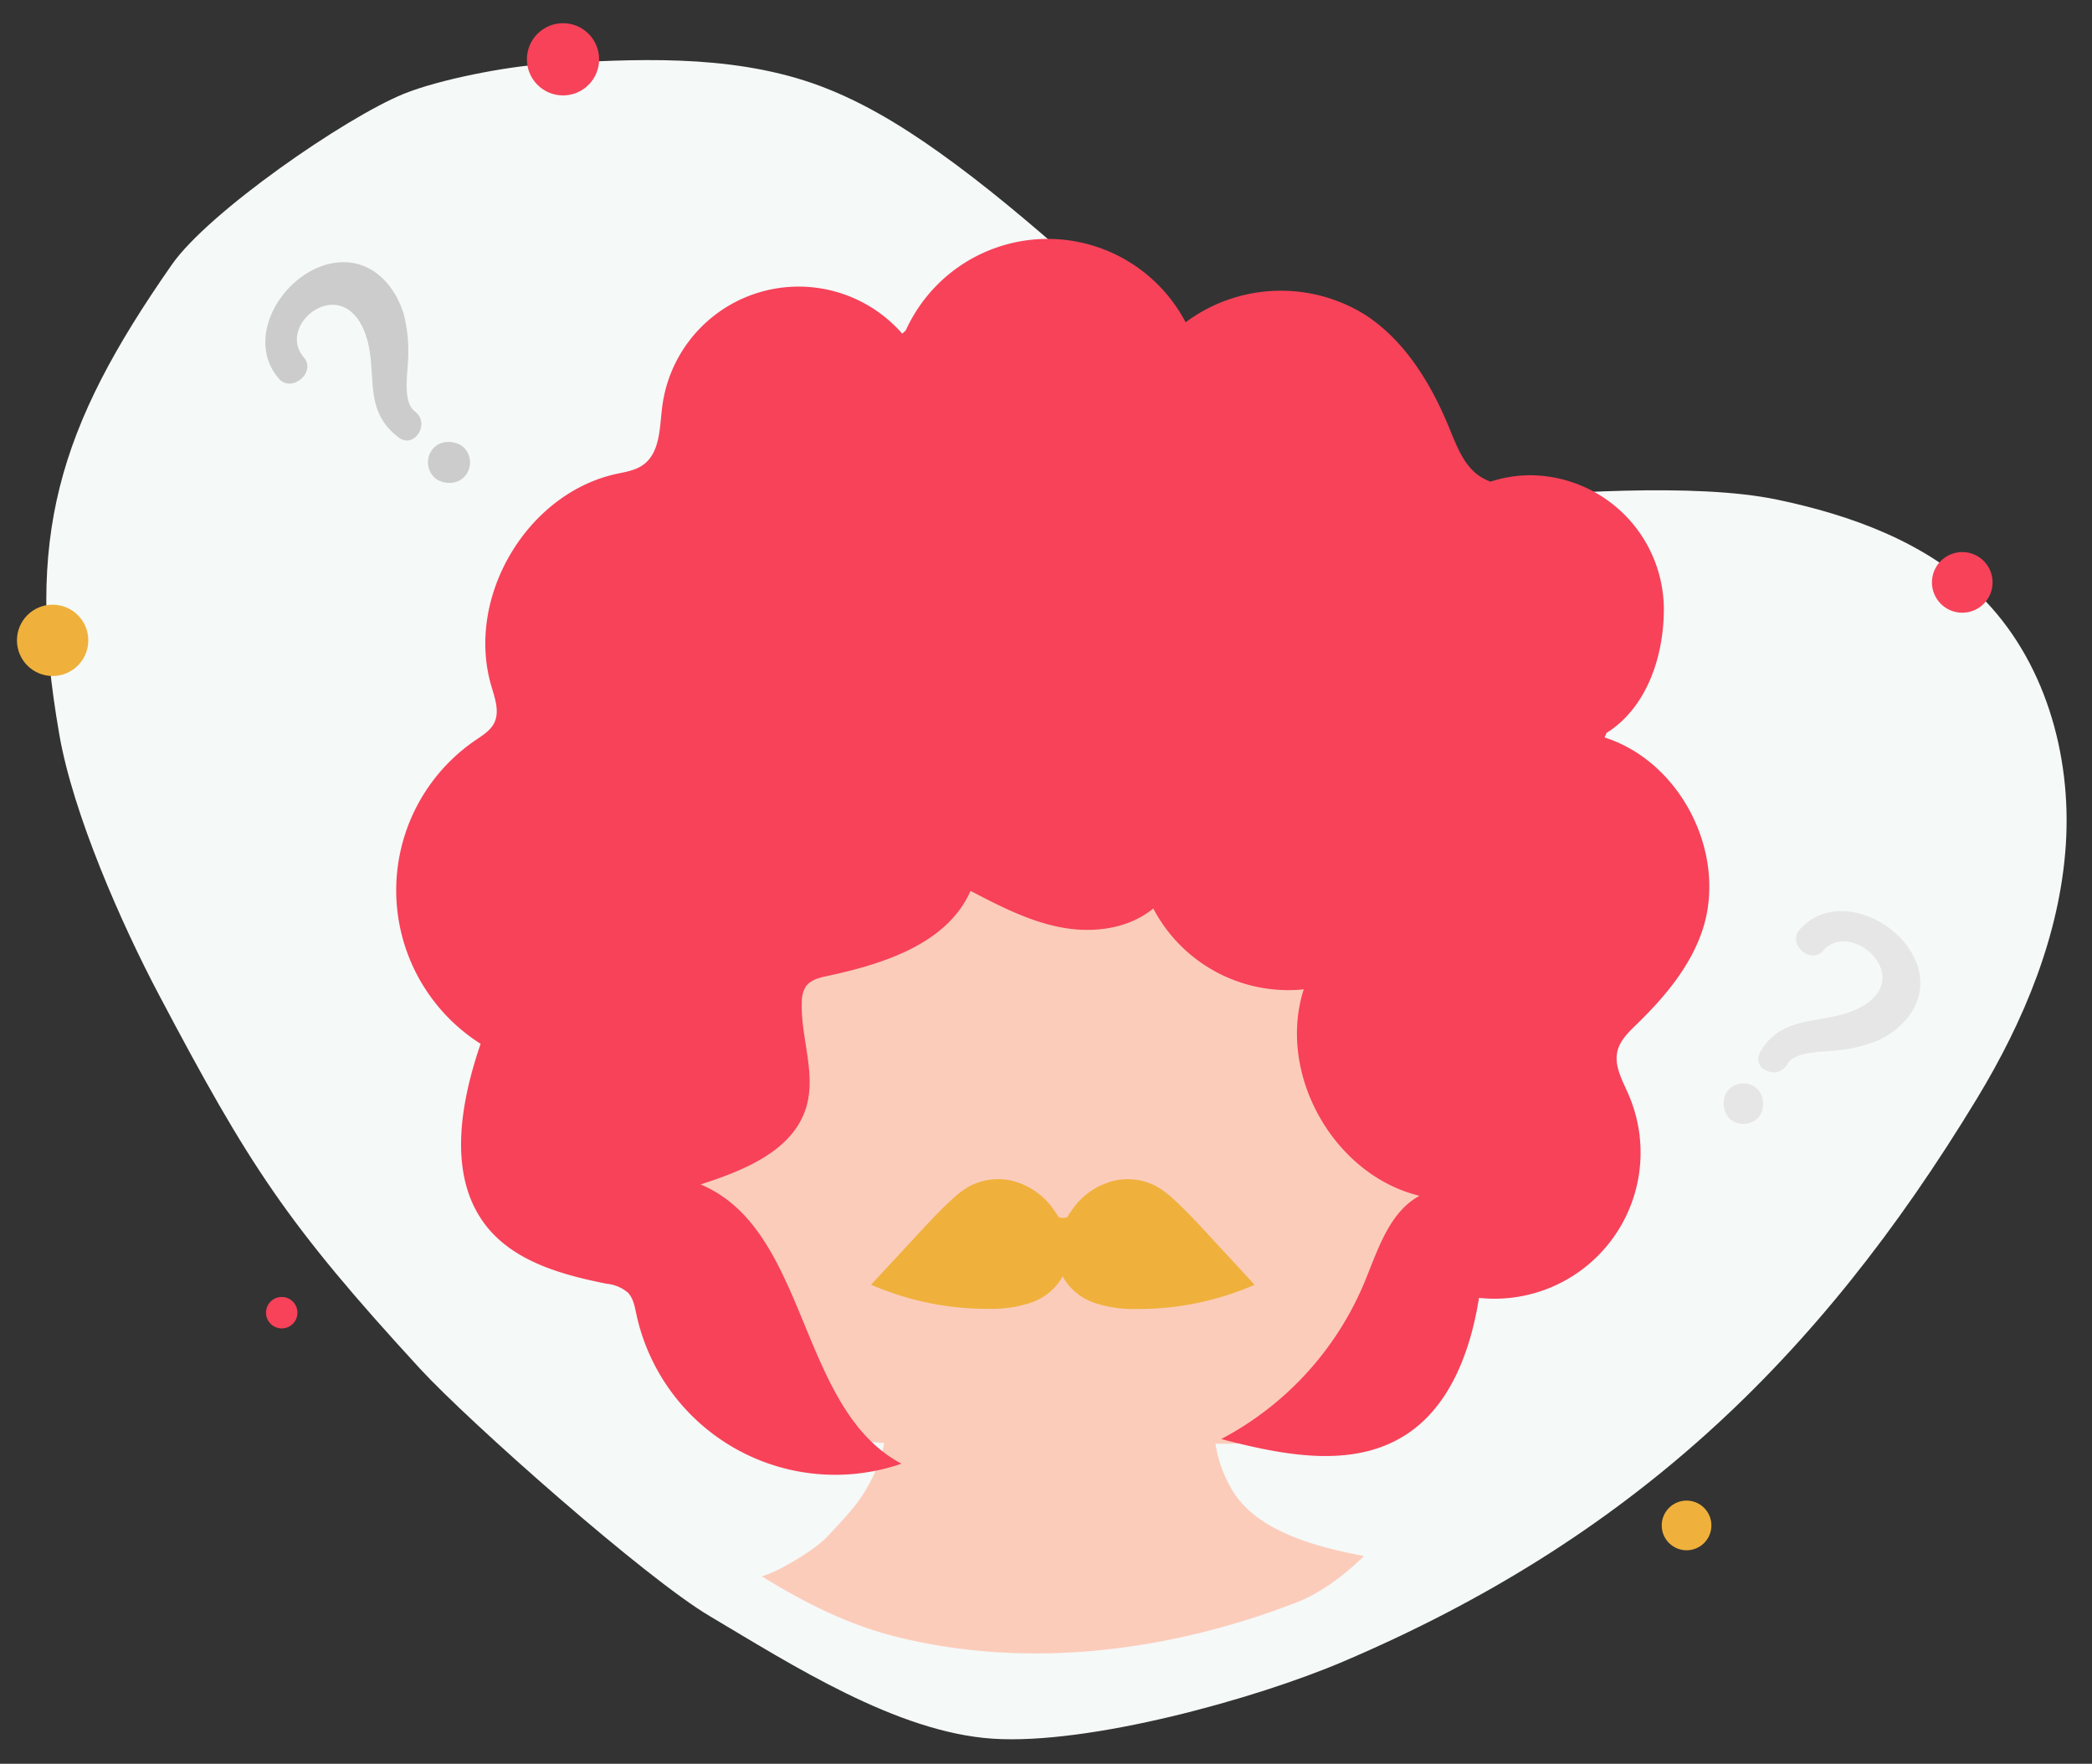 <svg id="Layer_1" data-name="Layer 1" xmlns="http://www.w3.org/2000/svg" viewBox="0 0 427 360"><rect x="0" y="0" width="427" height="360" fill="#333333" stroke="none"/><defs><style>.cls-1{fill:#f5f9f8;}.cls-2{fill:#fcccbb;}.cls-3{fill:#f74259;}.cls-4{fill:#efb13c;}.cls-5{fill:#ccc;}.cls-6{fill:#e6e6e6;}</style></defs><title>main_03</title><path class="cls-1" d="M300.34,102.12c17-1.56,45.66-3.63,62.34-.15,15.19,3.17,30.46,8.71,41.5,19.62,13.14,13,18.68,32.37,17.48,50.79s-8.54,36-18.11,51.79c-32.7,53.94-71.3,90.19-129.32,114.94-18,7.69-52,17.07-71.61,15.77s-41-15.08-57.73-25c-13-7.65-49-39.49-59.21-50.57-27.15-29.56-34.82-41.39-53.21-76.21-7.73-14.63-17.54-36.91-20.37-53.21-7-40.27-.4-62.4,23-95.91,7.43-10.65,35.27-29.91,47.3-34.82,7.19-2.93,21-5.6,28.73-6.07C129.52,12,148.48,11,165.88,17c9.32,3.25,17.85,8.43,25.89,14.16,18.86,13.44,35.3,30,53.32,44.52s28.33,21.76,51.13,25.88Z"/><path class="cls-2" d="M250.73,133.49H183.1a50.92,50.92,0,0,0-50.77,50.77v59.62a50.89,50.89,0,0,0,48.13,50.64,22,22,0,0,1-1.5,5.14c-2.81,6.47-5.27,8.74-10.05,13.94-2.61,2.83-10.87,7.68-13.46,8.11,9.45,5.84,18.09,10,27.37,12.33,27,6.78,56,3.05,81.89-7,5.07-2,9.8-5.64,13.7-9.44-9.51-1.81-21.64-4.91-26.78-13.25a26.25,26.25,0,0,1-3.54-9.67h2.65a50.92,50.92,0,0,0,50.77-50.77V184.26A50.92,50.92,0,0,0,250.73,133.49Z"/><path class="cls-3" d="M327.51,150.52c.14-.33.27-.62.41-.93,7.67-4.79,11.69-14.69,11.69-25.38A27.45,27.45,0,0,0,312.4,97a26.28,26.28,0,0,0-8.17,1.31,11,11,0,0,1-2.32-1.19c-3.13-2.17-4.54-6-6-9.52-3.69-9.08-9-17.94-17.19-23.3A32.55,32.55,0,0,0,242,65.78a31.8,31.8,0,0,0-57.13,1.68l-.72.64a28.07,28.07,0,0,0-49,15.06c-.52,4.23-.43,9.26-3.89,11.73-1.6,1.15-3.64,1.44-5.56,1.86C107.44,100.82,95,122,100.28,140c.74,2.51,1.75,5.28.57,7.61-.78,1.53-2.33,2.47-3.75,3.44a37.1,37.1,0,0,0,1,62c-4.24,12.41-6.86,27.44,1.46,37.57,5.79,7,15.32,9.62,24.27,11.4a7.93,7.93,0,0,1,4.32,1.8c1.1,1.14,1.4,2.82,1.73,4.37A41.51,41.51,0,0,0,184,298.75c-21.22-11.25-18.83-47.7-41-57,8.82-2.84,18.84-6.84,21.54-15.7,2.12-6.93-1.17-14.33-.88-21.57a5.77,5.77,0,0,1,.83-3.15c1-1.34,2.71-1.77,4.32-2.11,11.55-2.47,24.51-6.58,29.29-17.38,5.89,3.07,11.88,6.18,18.4,7.43s13.77.38,18.9-3.84a31.11,31.11,0,0,0,30.71,16.5c-5.52,17.2,6.06,37.88,23.62,42.14-6.38,3.51-8.57,11.36-11.4,18.07a63.91,63.91,0,0,1-29.07,31.58c12.46,3.25,26.59,6.13,37.48-.74,9.27-5.85,13.41-17.24,15.14-28.07a29.82,29.82,0,0,0,30.49-41.58c-1.23-2.83-2.95-5.79-2.23-8.79.53-2.2,2.27-3.86,3.89-5.44,5.59-5.43,10.8-11.56,13.35-18.92C352.77,174.58,343.21,155.51,327.51,150.52Z"/><path class="cls-4" d="M246.3,251.64c-2.21-2.38-4.43-4.77-6.84-6.95a19,19,0,0,0-3.25-2.46A12.46,12.46,0,0,0,227,241.1a14.53,14.53,0,0,0-7.74,5.24c-.52.68-1,1.4-1.46,2.13l-.82.14v0l-.87-.15c-.47-.72-.93-1.45-1.46-2.13a14.53,14.53,0,0,0-7.74-5.24,12.46,12.46,0,0,0-9.21,1.13,19,19,0,0,0-3.25,2.46c-2.42,2.18-4.63,4.56-6.84,6.95l-9.82,10.59A59.46,59.46,0,0,0,202,267.14a24.85,24.85,0,0,0,8.56-1.3,11.66,11.66,0,0,0,6.34-5.32,11.65,11.65,0,0,0,6.36,5.36,24.85,24.85,0,0,0,8.56,1.3,59.46,59.46,0,0,0,24.26-4.94Z"/><circle class="cls-3" cx="57.5" cy="267.91" r="3.21" transform="translate(-213.5 308.4) rotate(-86.38)"/><circle class="cls-4" cx="344.25" cy="311.36" r="5.07" transform="translate(-119.34 334.61) rotate(-45)"/><circle class="cls-3" cx="400.52" cy="118.87" r="6.19"/><circle class="cls-4" cx="10.74" cy="130.7" r="7.28"/><circle class="cls-3" cx="114.92" cy="12.1" r="7.37" transform="translate(25.1 84.81) rotate(-45)"/><rect class="cls-5" x="87.35" y="90.08" width="8.59" height="8.59" rx="4.29" ry="4.29" transform="translate(-39.68 86.69) rotate(-42.49)"/><path class="cls-5" d="M62,72.93c-5.65-6.65,7.35-17,12.23-5.64,3.4,7.95-.81,16,7.15,22,3.2,2.42,6.51-2.88,3.32-5.29-2.61-2-1.45-7.93-1.4-10.79a30.6,30.6,0,0,0-.83-8.87c-1.57-5.47-5.74-10.54-11.79-10.81C59.62,53,49,68,56.89,77.25c2.6,3.07,7.73-1.25,5.13-4.31Z"/><rect class="cls-6" x="351.67" y="221.14" width="8.29" height="8.29" rx="4.15" ry="4.15" transform="translate(222.29 -174.13) rotate(39.17)"/><path class="cls-6" d="M372.16,194c5.56-6.33,18.46,5,8.26,11.22-7.11,4.36-16.54,1.14-21.17,9.59-1.86,3.4,3.66,5.82,5.52,2.43,1.51-2.76,7.37-2.49,10.11-2.85a29.55,29.55,0,0,0,8.35-2c5-2.26,9.27-7,8.68-12.78-1.08-10.63-16.83-18.69-24.6-9.86-2.56,2.92,2.27,7.22,4.83,4.3Z"/></svg>